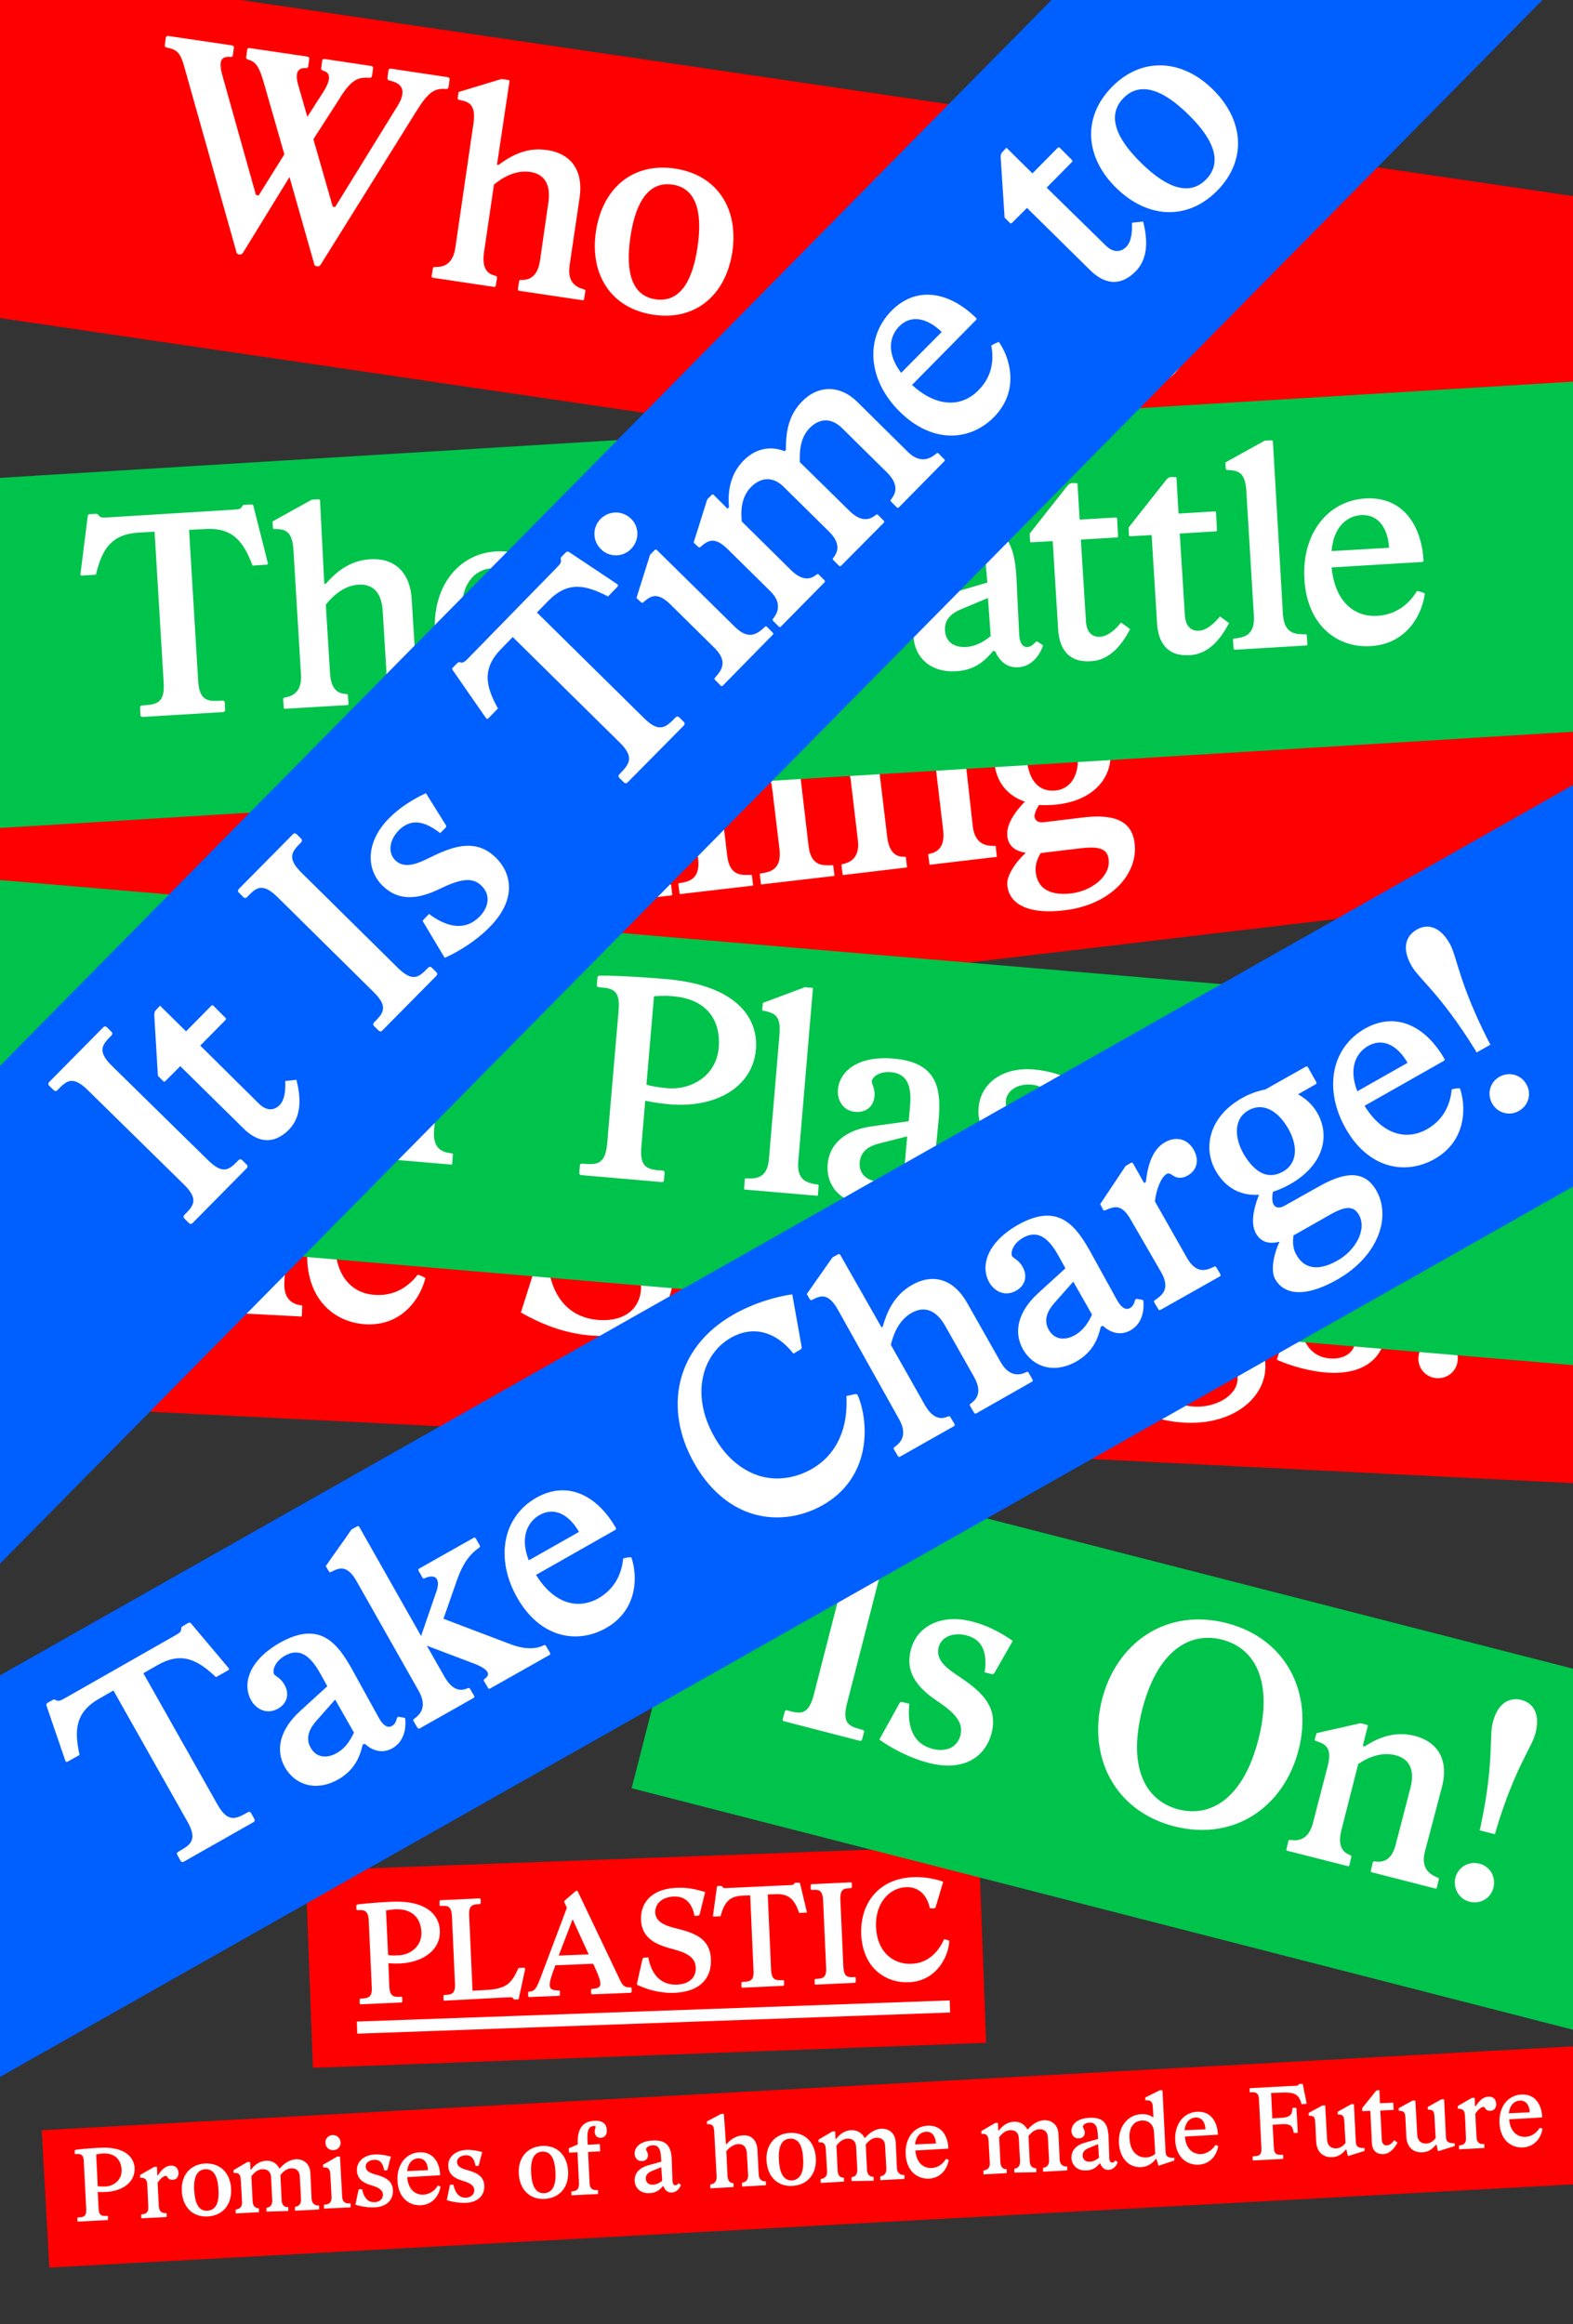 <svg xmlns="http://www.w3.org/2000/svg" xmlns:xlink="http://www.w3.org/1999/xlink" viewBox="0 0 520 768" enable-background="new 0 0 520 768" style="background: white"><rect x="0" y="0" width="520" height="768" fill="#333333" stroke="none"/><path fill="#f00" d="M13.8 703.9l2.5 45.4L520 721.8v-45.6zM103.442 683.288l-2.418-65.154 222.544-8.257 2.418 65.154z"/><g fill="#fff"><path d="M145.4 637.9c.3 6.4-5.5 10.5-13 10.9-2.7.1-4-.1-4-.1l.3 7.7c.2 3.6 1.7 3.5 3.9 3.4.2 0 .4.1.4.4v1.1c0 .2-.1.4-.4.4l-13.3.6c-.2 0-.4-.1-.4-.4v-1.1c0-.2.1-.4.4-.4 2.2-.1 3.8-.2 3.6-3.7l-1-22.1c-.2-3.5-1.6-3.5-3.7-3.4-.2 0-.4-.1-.4-.4v-1.1c0-.2 0-.3.4-.4.6-.1 5-.6 11.3-.9 11.6-.5 15.7 4.5 15.9 9.5zm-17.1 8.1c.8.2 2 .2 3.6.1 3.8-.2 7.6-3 7.4-7.7-.2-4.3-2.7-7.7-8.6-7.5-1.6.1-3.1.4-3.1.4l.7 14.7zM147 661.1c-.2 0-.4-.1-.4-.4v-1.1c0-.2.1-.4.4-.4 2.1-.1 3.6-.2 3.4-3.7l-1-22.3c-.2-3.6-1.6-3.5-3.7-3.4-.2 0-.4-.1-.4-.4v-1.1c0-.2.1-.4.4-.4l12.8-.6c.2 0 .4.1.4.4v1.1c0 .2-.1.4-.4.4-2.1.1-3.6.2-3.4 3.7l1.1 24.9 3.9-.2c7.7-.3 9.1-2.5 11.3-7.3l1.8-.1c.3 0 .4.2.4.5l-2.1 9.7c0 .2-.1.3-.4.3h-.9c-.2 0-.4 0-.5-.3-.3-.6-.9-.4-4-.3l-18.7 1zM187.4 630.4l-.8-1.7c-.2-.3-.1-.5.1-.7l3.6-3.1c.3-.2.6-.2.7.1l13.5 28.3c1.1 2.4 1.6 3.5 3.9 3.4.2 0 .4.1.4.4v1c0 .2-.1.4-.4.4l-12.6.5c-.2 0-.4-.1-.4-.4v-1c0-.2.1-.4.4-.4 3.3-.3 3.7-1 .3-8.3l-12.5.5c-2.8 7.3-2.5 8.3 1.1 8.3.2 0 .4.1.4.4v1c0 .2-.1.4-.4.4l-9.7.4c-.2 0-.4-.1-.4-.4v-1c0-.2.1-.4.4-.4 2-.1 2.5-1.6 3.7-4.6l8.7-23.1zm-2.7 15.8l9.9-.4-5.3-11.6-4.6 12zM214.3 646.8c1.2 6.4 4.8 9.2 9.5 9 4.4-.2 6.4-2.7 6.2-5.7-.2-3.5-3.1-4.8-7.4-6-4.5-1.2-10.4-2.9-10.7-9.7-.2-4.9 2.7-10.2 11.8-10.6 4.2-.2 7.3.8 9.4 1.4l-1.8 7.4c-.1.2-.2.3-.5.4l-1.2.1c-.8-4.1-2.9-6.6-7-6.4-4.2.2-6.1 2.8-6 5.3.2 3.8 4.9 4.7 8.1 5.5 5.7 1.5 10.1 3.6 10.3 9.9.3 6.1-3.4 10.7-11.9 11.1-5.2.2-9.4-1.2-12.6-2.7l1.9-8.5c.1-.3.2-.3.5-.4l1.4-.1zM261.3 622.9c.7 0 1-.1 1.3-.5.1-.2.2-.3.5-.3h1c.2 0 .3.1.4.3l2.2 9.3c.1.3-.1.3-.3.3l-2.2.1c-1.4-4-3.1-6.4-7.7-6.2l-2.7.1 1.1 24.9c.2 3.6 1.7 3.5 3.9 3.4.2 0 .4.1.4.4v1.1c0 .2-.1.4-.4.4l-13.3.6c-.2 0-.4-.1-.4-.4v-1.1c0-.2.1-.4.4-.4 2.2-.1 3.8-.2 3.6-3.7l-1.1-24.9-2.7.1c-4.5.2-6 2.7-7.1 6.8l-2.2.1c-.2 0-.3 0-.3-.3l1.3-9.5c0-.2.1-.3.4-.3h.9c.3 0 .4 0 .5.3.3.4.6.4 1.3.4l21.2-1zM278.8 649.9c.2 3.6 1.6 3.5 3.7 3.4.2 0 .4.1.4.4v1.1c0 .2-.1.4-.4.4l-12.8.6c-.2 0-.4-.1-.4-.4v-1.1c0-.2.1-.4.4-.4 2.1-.1 3.6-.2 3.4-3.7l-1-22.3c-.2-3.6-1.6-3.5-3.7-3.4-.2 0-.4-.1-.4-.4V623c0-.2.1-.4.4-.4l12.8-.6c.2 0 .4.1.4.4v1.1c0 .2-.1.4-.4.4-2.1.1-3.5.2-3.4 3.7l1 22.3zM307.4 630.6c-.9-4.3-3.6-7.2-7.9-7-5.4.2-10.3 5.2-9.9 13.3.2 3.9 1.5 6.8 3.3 8.7 2.1 2.3 5.3 3.5 8.5 3.3 5.1-.2 8.6-3.5 10.7-8.1l1.3.3c.4.1.4.3.4.6-.4 5.1-4.4 13-13.4 13.3-4.2.2-8.6-1.3-11.7-4.8-2.3-2.6-3.8-6.4-4-11-.4-10.2 5.7-18.4 17-18.9 3.8-.2 7.7.6 10.1 1.5l-2.5 8.4c-.1.2-.2.3-.5.4h-1.4z"/></g><defs><path id="a" d="M0 0h520v768H0z"/></defs><clipPath id="b"><use xlink:href="#a" overflow="visible"/></clipPath><g clip-path="url(#b)" fill="#fff"><path d="M44.5 716.4c.2 4.6-3.9 7.6-9.3 7.9-1.9.1-2.9 0-2.9 0l.3 5.5c.1 2.5 1.3 2.5 2.8 2.4.2 0 .3.1.3.3v.8c0 .2-.1.3-.3.3l-9.5.5c-.2 0-.3-.1-.3-.3v-.8c0-.2.1-.3.3-.3 1.6-.1 2.7-.1 2.6-2.7l-.8-15.8c-.1-2.5-1.2-2.5-2.7-2.4-.2 0-.3-.1-.3-.3v-.8c0-.1 0-.2.3-.3.4-.1 3.6-.5 8.1-.7 8.3-.4 11.2 3.2 11.4 6.7zm-12.2 6c.6.1 1.4.1 2.6.1 2.7-.1 5.5-2.2 5.3-5.6-.2-3.1-2-5.5-6.2-5.3-1.2.1-2.2.3-2.2.3l.5 10.5zM48.7 722c-.1-2.2-1-2.3-2.2-2.4-.2 0-.2-.1-.2-.2v-.7L51 716h.7c.2 0 .2 0 .2.2l.1 2.6h.2c1.3-2 2.6-3.1 4.2-3.2 1.4-.1 2.5.7 2.6 2.3.1 1.4-.7 2.4-2 2.4-.8 0-1.3-.3-1.6-.8-.1-.2-.3-.5-.6-.5-.8 0-2 1.1-2.7 2.3l.4 7.6c.1 2.2 1.3 2.4 2.4 2.4.2 0 .2 0 .2.2v.9c0 .2 0 .2-.2.2l-8 .4c-.2 0-.2 0-.2-.2v-.9c0-.2 0-.2.2-.2 1.1-.1 2.3-.4 2.1-2.7l-.3-7zM76.4 723.2c.3 5.1-2.6 8.9-7.7 9.2-5.1.3-8.3-3.2-8.6-8.3-.3-5.1 2.6-8.9 7.7-9.2 5.1-.2 8.3 3.2 8.6 8.3zm-4.2.2c-.2-4.4-1.7-6.8-4.4-6.6s-3.9 2.7-3.6 7.1 1.6 6.8 4.4 6.6 3.9-2.6 3.6-7.1zM88.3 730.8c-.2 0-.2 0-.2-.2v-.9c0-.2 0-.2.2-.2.4-.1 1.8-.3 1.7-2.6l-.4-7.5c-.1-1.8-1.2-2.7-2.9-2.6-1.9.1-3 1.6-3.6 2.3l.4 8.1c.1 2.4 1.4 2.4 1.9 2.5.2 0 .2 0 .2.2v.9c0 .2 0 .2-.2.2l-7.3.4c-.2 0-.2 0-.2-.2v-.9c0-.2 0-.2.2-.2.4-.1 2.1-.3 1.9-2.7l-.4-7c-.1-2.3-1-2.4-2.2-2.4-.2 0-.2-.1-.2-.2v-.7l4.6-2.7h.7c.2 0 .2 0 .2.2l.1 2.3h.2c.9-1.2 2.5-2.8 5-2.9 2.3-.1 3.7 1.2 4.3 2.5h.2c1.2-1.3 2.8-2.8 5.3-3 2.7-.1 4.6 1.6 4.8 4.4l.4 8.5c.1 2.4 1.9 2.4 2.3 2.4.2 0 .2 0 .2.2v.9c0 .2 0 .2-.2.2l-7.6.4c-.2 0-.2 0-.2-.2v-.9c0-.2 0-.2.2-.2.4-.1 1.9-.3 1.8-2.6l-.4-7.5c-.1-1.8-1.2-2.7-2.9-2.6-1.8.1-3 1.6-3.5 2.2l.4 8.2c.1 2.4 1.5 2.4 2 2.4.2 0 .2 0 .2.2v.9c0 .2 0 .2-.2.2l-6.8.2zM113.1 725.7c.1 2.4 1.5 2.4 2.6 2.4.2 0 .2 0 .2.2v.9c0 .2 0 .2-.2.2l-8.4.4c-.2 0-.2 0-.2-.2v-.9c0-.2 0-.2.2-.2 1.1-.1 2.4-.3 2.3-2.7l-.4-7.2c-.1-2.3-1-2.4-2.2-2.4-.1 0-.2 0-.2-.2v-.7l4.7-2.7h.7c.2 0 .2 0 .2.2l.7 12.9zm-3.2-20.2c1.4-.1 2.6 1 2.7 2.4.1 1.4-1 2.6-2.4 2.6-1.4.1-2.6-1-2.6-2.4-.2-1.3.9-2.5 2.3-2.6zM128.1 716.9c-.1.2-.1.3-.3.3h-.8c-.3-1.9-1.1-3.7-3.4-3.5-1.7.1-2.8 1.1-2.7 2.3.1 1.7 2 2.2 3.8 2.7 2.7.8 5.1 1.9 5.2 5.1.1 2.8-1.7 5.4-6.1 5.6-2.3.1-4.9-.4-6.3-.9l1-4.8c0-.2.1-.2.3-.3h.9c.6 2.8 1.9 4.4 4.2 4.3 1.4-.1 2.7-.9 2.7-2.5-.1-1.6-1.5-2.4-3.9-3.1-2.8-.8-4.6-2.2-4.7-4.8-.2-2.9 2.2-5.2 5.9-5.4 2.5-.1 4.7.6 5.3.7l-1.1 4.3zM144.7 722.2c.3.1.8.2.9.3-.2 2-1.9 5.9-6.4 6.2-4 .2-7.5-2.5-7.8-8-.3-5.3 2.7-9.3 7.3-9.5 4.4-.2 6.6 3.2 6.8 7.4 0 .1-.1.2-.2.2l-10.7.6c.3 3.8 2.4 5.9 5.4 5.8 2.7-.2 4.2-2 4.7-3zm-3.2-5.1c-.1-2.3-1.2-4-3.3-3.9-1.7.1-3.3 1.4-3.6 4.2l6.9-.3zM158.3 715.4c-.1.2-.1.3-.3.3h-.8c-.3-1.9-1.1-3.7-3.4-3.5-1.7.1-2.8 1.1-2.7 2.3.1 1.7 2 2.2 3.8 2.7 2.7.8 5.1 1.9 5.2 5.1.1 2.8-1.7 5.4-6.1 5.6-2.3.1-4.9-.4-6.3-.9l1-4.8c0-.2.1-.2.3-.3h.9c.6 2.8 1.9 4.4 4.2 4.3 1.4-.1 2.7-.9 2.7-2.5-.1-1.6-1.5-2.4-3.9-3.1-2.8-.8-4.6-2.2-4.7-4.8-.2-2.9 2.2-5.2 5.9-5.4 2.5-.1 4.7.6 5.3.7l-1.1 4.3zM187.8 717.4c.3 5.1-2.6 8.9-7.7 9.2-5.1.3-8.3-3.2-8.6-8.3-.3-5.1 2.6-8.9 7.7-9.2 5.1-.3 8.3 3.2 8.6 8.3zm-4.2.2c-.2-4.4-1.6-6.8-4.4-6.6-2.7.1-3.9 2.7-3.6 7.1.2 4.4 1.6 6.8 4.4 6.6 2.7-.2 3.9-2.7 3.6-7.1zM191 708.6c-.3-5.9 2.2-7.6 5.4-7.8 3-.2 4.1 1.2 4.2 3 .1 1.5-.6 2.5-1.9 2.6-1.1.1-2-.5-2.1-1.9 0-.9.3-1.4.3-1.8 0-.2-.1-.2-.6-.2-1.1.1-2.3.6-2.1 4.5 0 .6.1 1.7.1 1.7l3.8-.2c.2 0 .2 0 .2.2l.1 2c0 .2 0 .2-.2.2l-3.8.2.5 10.2c.1 2.4 1.5 2.4 2.6 2.4.2 0 .2 0 .2.2v.9c0 .2 0 .2-.2.2l-8.4.4c-.2 0-.2 0-.2-.2v-.9c0-.2 0-.2.2-.2 1.1-.1 2.4-.3 2.3-2.7l-.5-10.2-2.6.1c-.2 0-.2 0-.2-.2l-.1-1c0-.2.1-.2.2-.3l2.8-1.2zM219.2 722.3c-.9 1.1-2.1 2.3-4.4 2.4-3 .2-4.9-1.7-5-4.1-.1-2.5 1.6-4.3 4.5-5.1l4.3-1.2-.1-1.6c-.1-1.9-.5-4-2.8-3.8-1.6.1-2.2 1-2.1 1.4 0 .3.5.8.6 1.7.1 1.3-.8 2.1-2 2.1-1.4.1-2.3-1-2.4-2.3-.1-1.9 1.4-4.3 6-4.5 5.6-.3 6.2 3.2 6.3 7.2l.2 5.9c0 1.2.4 1.7 1 1.7.5 0 .8-.4.9-.6.1-.1.2-.1.3 0l.5.4c.1.1.1.1 0 .3-.3.8-1.2 2.2-2.9 2.3-1.3.1-2.2-.7-2.7-1.9l-.2-.3zm-.6-6.2l-3.1 1.3c-1.1.4-2.1 1.2-2 2.6.1 1.3 1 2 2.5 1.9 1.2-.1 2.2-.7 2.9-1.3l-.3-4.5zM240 708.5h.2c1.1-1.3 2.8-2.7 5.3-2.9 3-.2 4.7 1.7 4.9 4.8l.4 8c.1 2.4 1.8 2.4 2.2 2.4.2 0 .2 0 .2.2v.9c0 .2 0 .2-.2.2l-7.5.4c-.2 0-.2 0-.2-.2v-.9c0-.2 0-.2.2-.2.4-.1 1.9-.3 1.8-2.6l-.4-7c-.1-2.1-1.1-3.2-2.9-3.1-1.8.1-3.2 1.5-3.9 2.3l.4 8.1c.1 2.4 1.4 2.4 1.8 2.5.2 0 .2 0 .2.2v.9c0 .2 0 .2-.2.2l-7.3.4c-.2 0-.2 0-.2-.2v-.9c0-.2.1-.2.2-.2.4-.1 2-.3 1.9-2.7l-.8-14.8c-.1-2.4-1.1-2.4-2.2-2.4-.2 0-.2 0-.2-.2v-.7l4.7-2.5h.7c.2 0 .2 0 .2.2l.7 9.8zM269.7 713.1c.3 5.1-2.6 8.9-7.7 9.2-5.1.3-8.3-3.2-8.6-8.3-.3-5.1 2.6-8.9 7.7-9.2 5.1-.3 8.3 3.2 8.6 8.3zm-4.2.2c-.2-4.4-1.6-6.8-4.4-6.6-2.7.1-3.9 2.7-3.6 7.1.2 4.4 1.6 6.8 4.4 6.7 2.7-.3 3.9-2.8 3.6-7.2zM281.7 720.7c-.2 0-.2 0-.2-.2v-.9c0-.2 0-.2.2-.2.4-.1 1.8-.3 1.7-2.6l-.4-7.5c-.1-1.8-1.2-2.7-2.9-2.6-1.9.1-3 1.6-3.6 2.3l.4 8.1c.1 2.4 1.4 2.4 1.9 2.5.2 0 .2 0 .2.2v.9c0 .2 0 .2-.2.2l-7.3.4c-.2 0-.2 0-.2-.2v-.9c0-.2 0-.2.2-.2.4-.1 2.1-.3 1.9-2.7l-.4-7c-.1-2.3-1-2.4-2.2-2.4-.2 0-.2-.1-.2-.2v-.7l4.6-2.7h.7c.2 0 .2 0 .2.2l.1 2.3h.2c.9-1.2 2.5-2.8 5-2.9 2.3-.1 3.7 1.2 4.4 2.5h.2c1.2-1.3 2.8-2.8 5.3-3 2.7-.1 4.6 1.6 4.8 4.4l.4 8.5c.1 2.4 1.9 2.4 2.3 2.4.2 0 .2 0 .2.2v.9c0 .2 0 .2-.2.2l-7.6.4c-.2 0-.2 0-.2-.2v-.9c0-.2 0-.2.2-.2.4-.1 1.9-.3 1.8-2.6l-.4-7.5c-.1-1.8-1.2-2.7-2.9-2.6-1.8.1-3 1.6-3.5 2.2l.4 8.2c.1 2.4 1.5 2.4 2 2.5.2 0 .2 0 .2.2v.9c0 .2 0 .2-.2.2l-6.9.1zM312.7 713.4c.3.1.8.2.9.3-.2 2-1.9 5.9-6.4 6.2-4 .2-7.5-2.5-7.8-8-.3-5.3 2.7-9.3 7.3-9.5 4.4-.2 6.6 3.2 6.8 7.4 0 .1-.1.2-.2.2l-10.7.6c.3 3.8 2.4 5.9 5.4 5.8 2.7-.2 4.1-2 4.7-3zm-3.3-5.1c-.1-2.3-1.2-4-3.3-3.9-1.7.1-3.3 1.4-3.6 4.2l6.9-.3zM335.5 717.9c-.2 0-.2 0-.2-.2v-.9c0-.2 0-.2.2-.2.4-.1 1.8-.3 1.7-2.6l-.4-7.5c-.1-1.8-1.2-2.7-2.9-2.6-1.9.1-3 1.6-3.6 2.3l.4 8.1c.1 2.4 1.4 2.4 1.9 2.5.2 0 .2 0 .2.2v.9c0 .2 0 .2-.2.2l-7.3.4c-.2 0-.2 0-.2-.2v-.9c0-.2 0-.2.2-.2.4-.1 2.1-.3 1.9-2.7l-.4-7c-.1-2.3-1-2.4-2.2-2.4-.2 0-.2-.1-.2-.2v-.7l4.6-2.7h.7c.2 0 .2 0 .2.2l.1 2.3h.2c.9-1.2 2.5-2.8 5-2.9 2.3-.1 3.7 1.2 4.4 2.5h.2c1.2-1.3 2.8-2.8 5.3-3 2.7-.1 4.6 1.6 4.8 4.4l.4 8.5c.1 2.4 1.9 2.4 2.3 2.4.2 0 .2 0 .2.2v.9c0 .2 0 .2-.2.2l-7.6.4c-.2 0-.2 0-.2-.2v-.9c0-.2 0-.2.2-.2.4-.1 1.9-.3 1.8-2.6l-.4-7.5c-.1-1.8-1.2-2.7-2.9-2.6-1.8.1-3 1.6-3.5 2.2l.4 8.2c.1 2.4 1.5 2.4 2 2.5.2 0 .2 0 .2.2v.9c0 .2 0 .2-.2.2l-6.9.1zM363.6 714.8c-.9 1.1-2.1 2.3-4.4 2.4-3 .2-4.9-1.7-5-4.1-.1-2.5 1.6-4.3 4.5-5.1l4.3-1.2-.1-1.6c-.1-1.9-.5-4-2.8-3.8-1.6.1-2.2 1-2.1 1.4 0 .3.5.8.6 1.7.1 1.3-.8 2.1-2 2.1-1.4.1-2.3-1-2.4-2.3-.1-1.9 1.4-4.3 6-4.5 5.6-.3 6.2 3.2 6.3 7.2l.2 5.9c0 1.2.4 1.7 1 1.7.5 0 .8-.4.9-.6.1-.1.2-.1.3 0l.5.4c.1.1.1.1 0 .3-.3.8-1.2 2.2-2.9 2.3-1.3.1-2.2-.7-2.7-1.9l-.2-.3zm-.6-6.3l-3.1 1.3c-1.1.4-2.1 1.2-2 2.6.1 1.3 1 2 2.5 1.9 1.2-.1 2.2-.7 2.9-1.3l-.3-4.5zM385.3 711c.1 1.8 1.2 2.1 2.9 2v.8c0 .1-.1.2-.2.2l-4.9 1.6c-.1 0-.2 0-.2-.2l-.6-2h-.2c-1.1 1.4-2.6 2.6-4.9 2.7-3.8.2-7-2.7-7.3-7.9-.3-5.3 2.8-9.4 7.4-9.6 2.2-.1 3.4.7 3.8 1h.2l-.2-3.4c-.1-2.2-1.3-2.2-2.3-2.2-.2 0-.2 0-.2-.2v-.7l4.8-2.4h.7c.2 0 .2 0 .2.2l1 20.1zm-3.8-6.3c-.1-2.7-1.8-4.1-4-4-2.4.1-4.4 2-4.1 6 .2 4.2 2.6 6.3 5.4 6.2 1 0 2.2-.4 3.1-1.2l-.4-7zM401.8 708.8c.3.1.8.2.9.3-.2 2-1.9 5.9-6.4 6.2-4 .2-7.5-2.5-7.8-8-.3-5.3 2.7-9.3 7.3-9.5 4.4-.2 6.6 3.2 6.8 7.4 0 .1-.1.2-.2.2l-10.7.6c.3 3.8 2.4 5.9 5.4 5.8 2.7-.3 4.1-2.1 4.7-3zm-3.3-5.2c-.1-2.3-1.2-4-3.3-3.9-1.7.1-3.3 1.4-3.6 4.2l6.9-.3zM431.9 694.8c.1.2 0 .4-.2.4l-1.4.1c-1-3.2-1.9-4.1-7.5-3.8l-2.6.1.4 8.4 3.1-.2c3.1-.2 3.5-1.4 3.5-3 0-.2.1-.3.3-.3h.8c.2 0 .3.1.3.3l.4 7.7c0 .2-.1.3-.3.3h-.8c-.2 0-.3-.1-.3-.3-.2-1.6-.7-2.8-3.8-2.6l-3.1.2.4 7.5c.1 2.5 1.3 2.5 2.8 2.4.2 0 .3.1.3.3v.8c0 .2-.1.3-.3.3l-9.5.5c-.2 0-.3-.1-.3-.3v-.8c0-.2.1-.3.3-.3 1.6-.1 2.7-.1 2.6-2.7l-.8-16c-.1-2.5-1.3-2.5-2.8-2.4-.2 0-.3-.1-.3-.3v-.8c0-.2.1-.3.3-.3l13-.7c2.2-.1 2.8 0 2.9-.5.1-.2.2-.2.4-.2h.7c.2 0 .2.1.3.2l1.2 6zM438.7 706.9c.1 2 1.2 3.1 3.1 3 1.4-.1 2.4-1 3-1.8l-.4-7.1c-.1-2.2-.8-2.2-2-2.3-.2 0-.2-.1-.2-.2v-.7l4.5-2.5h.7c.2 0 .2 0 .2.2l.6 12.3c.1 1.8 1.2 2 2.9 2v.8c0 .1-.1.2-.2.2l-5.1 1.6c-.1 0-.2 0-.3-.2l-.4-1.9h-.2c-1 1.2-2.3 2.4-4.4 2.5-3.1.2-5.2-1.7-5.4-5.1l-.3-6.3c-.1-2.2-.8-2.2-2-2.3-.2 0-.2-.1-.2-.2v-.7l4.6-2.5h.7c.2 0 .2 0 .2.2l.6 11zM456 690.7l.2 4.3 4.2-.2c.2 0 .2 0 .2.2l.1 2c0 .2 0 .2-.2.2l-4.2.2.5 9.7c.1 1.5 1 1.9 1.7 1.8 1 0 1.9-1 2.4-1.7l1.1.8c-1 1.8-2.4 3.6-4.6 3.8-2.7.1-3.8-1.5-3.9-3.8l-.5-10.5-2.5.1c-.2 0-.2 0-.2-.2v-.8l4.5-5.6c.2-.2.3-.3.6-.3h.6zM468.5 705.3c.1 2 1.2 3.1 3.1 3 1.4-.1 2.4-1 3-1.8l-.4-7.1c-.1-2.2-.8-2.2-2-2.3-.2 0-.2-.1-.2-.2v-.7l4.5-2.5h.7c.2 0 .2 0 .2.2l.6 12.3c.1 1.8 1.2 2 2.9 2v.8c0 .1-.1.2-.2.2l-5.1 1.6c-.1 0-.2 0-.3-.2l-.4-1.9h-.2c-1 1.2-2.3 2.4-4.4 2.5-3.1.2-5.2-1.7-5.4-5.1l-.3-6.3c-.1-2.2-.8-2.2-2-2.3-.2 0-.2-.1-.2-.2v-.7l4.6-2.5h.7c.2 0 .2 0 .2.2l.6 11zM484.3 699.2c-.1-2.2-1-2.3-2.2-2.4-.2 0-.2-.1-.2-.2v-.7l4.7-2.7h.7c.2 0 .2 0 .2.2l.1 2.6h.2c1.3-2 2.6-3.1 4.2-3.2 1.4-.1 2.5.7 2.6 2.3.1 1.4-.7 2.4-2 2.4-.8 0-1.3-.3-1.6-.8-.1-.2-.3-.5-.6-.5-.8 0-2 1.1-2.7 2.3l.4 7.6c.1 2.2 1.3 2.4 2.4 2.4.2 0 .2 0 .2.2v.9c0 .2 0 .2-.2.2l-8 .4c-.2 0-.2 0-.2-.2v-.9c0-.2 0-.2.2-.2 1.1-.1 2.3-.4 2.1-2.7l-.3-7zM509 703.1c.3.1.8.2.9.3-.2 2-1.9 5.9-6.4 6.2-4 .2-7.5-2.5-7.8-8-.3-5.3 2.7-9.3 7.3-9.5 4.4-.2 6.6 3.2 6.8 7.4 0 .1-.1.2-.2.2l-10.7.6c.3 3.8 2.4 5.9 5.4 5.8 2.7-.2 4.1-2 4.7-3zm-3.3-5.1c-.1-2.3-1.2-4-3.3-3.9-1.7.1-3.3 1.4-3.6 4.2l6.9-.3z"/></g><path fill="#f00" d="M0 0v105.1l520 76.5V64.8L79.5 0zM0 464l520 26.1V374.4L0 348.3zM0 239.6V356l520-61.6V178.1z"/><defs><path id="c" d="M0 0h520v768H0z"/></defs><clipPath id="d"><use xlink:href="#c" overflow="visible"/></clipPath><g clip-path="url(#d)" fill="#fff"><path d="M85.5 64.6L94 51l-6.8-23.7c-1.5-5.1-2.5-6.9-5.2-7.6-.5-.2-.7-.4-.6-.9l.3-2.3c.1-.5.4-.7.9-.6l19 2.8c.5.1.7.4.6.9l-.3 2.3c-.1.5-.4.7-.9.6-3.1-.2-3.3 2.5-2.5 5.3l3.1 10.8 5.4-8.4c2-3.2 2.7-6.1-.1-6.8-.6-.2-.8-.5-.7-1l.3-2.3c.1-.5.4-.7.9-.6l15.3 2.3c.5.1.7.4.6.9L123 25c-.1.5-.4.8-.9.7-4-.3-6.2.9-10 7.1L103.6 46l6.4 22.3.8.1 20.5-33.2c3.3-5.3 1.7-7.7-2.6-8.6-.5-.1-.7-.5-.6-1l.3-2.3c.1-.5.4-.7.9-.6l18.7 2.8c.5.1.7.4.6.9l-.3 2.3c-.1.5-.4.8-.9.7-3.7-.3-5.8 1-9.6 7.1l-31.7 50.8c-.3.4-.5.8-1.3.7-.8-.1-.9-.5-1-1l-8.1-28.5-15.3 24.9c-.3.4-.5.8-1.3.7-.8-.1-.9-.5-1-1L61.3 23.4c-1.6-5.9-2.4-6.9-6.2-7.7-.5-.1-.7-.4-.6-.9l.3-2.3c.1-.5.4-.7.9-.6l21 3.1c.5.1.7.4.6.9l-.3 2.3c-.1.5-.4.7-.9.6-3.7-.3-3.7 2.3-2.4 6.8l10.9 38.8.9.2zM164.3 54.4l.5.1c3.8-2.8 9-6 16.1-4.9 8.2 1.2 12 7.1 10.7 15.8l-3.3 22.3c-1 6.6 3.5 7.5 4.7 7.9.5.2.5.2.5.7l-.4 2.4c-.1.5-.2.6-.6.5l-20.8-3.1c-.5-.1-.5-.2-.5-.6l.4-2.5c.1-.5.2-.5.6-.5 1.2 0 5.3.3 6.3-6.3l2.8-19.4c.8-5.7-1.2-9.3-6.1-10-5.1-.7-9.5 2.2-11.9 4.2L160 83.4c-1 6.6 2.5 7.4 3.7 7.7.5.2.6.2.6.7l-.4 2.5c-.1.5-.2.5-.6.5l-20.1-3c-.5-.1-.5-.2-.5-.6l.4-2.5c.1-.5.3-.4.7-.5 1.2 0 5.7.4 6.7-6.2l6-41.1c1-6.7-1.8-7.3-4.7-7.9-.5-.1-.5-.2-.5-.6l.3-2 14.2-4.3 2.1.3c.5.1.5.2.5.6l-4.1 27.4zM242.1 83.2c-2.1 14.1-12 22.9-26.1 20.8-14.1-2.1-21.1-13.4-19-27.5s12-22.9 26.1-20.8 21.1 13.4 19 27.5zm-11.5-1.6c1.8-12.2-.8-19.5-8.3-20.6-7.5-1.1-12.1 5.1-13.9 17.3-1.8 12.2.8 19.5 8.3 20.6 7.6 1.1 12.1-5.1 13.9-17.3zM343.7 110.4c-1 7 1.8 7.5 6 8.1.5.1.7.4.6.9l-.3 2.3c-.1.5-.4.7-.9.6l-25.4-3.7c-.5-.1-.7-.4-.6-.9l.3-2.3c.1-.5.4-.7.9-.6 4.2.6 7 1 8.1-6l6.5-44.2c1-7-1.8-7.5-6-8.1-.5-.1-.7-.4-.6-.9l.3-2.3c.1-.5.4-.7.9-.6l25.4 3.7c.5.1.7.4.6.9l-.3 2.3c-.1.5-.4.7-.9.6-4.2-.6-7-1-8.1 6l-6.5 44.2zM391.1 95.1c-.3.5-.5.7-1 .6l-2.3-.3c.2-5.4-1.1-10.6-7.2-11.5-4.8-.7-8.3 1.6-8.8 4.9-.7 4.8 4.2 7.1 8.9 9.6 6.8 3.7 12.8 8.1 11.5 16.9-1.1 7.8-7.5 13.8-19.8 12-6.5-1-13.2-3.8-16.9-5.9l5.3-12.6c.2-.5.4-.6.8-.5l2.4.4c0 7.9 2.8 13.1 9.2 14 3.9.6 8-.8 8.7-5.4.7-4.5-2.9-7.3-8.9-10.5-7.1-3.7-11.4-8.5-10.3-15.8 1.2-8.1 8.8-13 19.1-11.5 7 1 12.5 4.1 14.1 4.9l-4.8 10.7z"/></g><g fill="#fff"><path d="M36.7 373.7l-.6 12 11.9.6c.5 0 .6.1.5.6l-.3 5.5c0 .5-.1.6-.6.5l-11.9-.6-1.4 27.1c-.2 4.3 2.2 5.4 4.2 5.5 2.7.1 5.5-2.2 7.2-3.9l2.7 2.5c-3.3 4.8-7.7 9.4-14 9.1-7.5-.4-10-5.3-9.7-11.6l1.5-29.2-6.9-.3c-.5 0-.6-.1-.5-.6l.1-2.4 14-14.2c.7-.6 1-.8 1.7-.8l2.1.2zM66.9 393.2h.5c3.5-3.2 8.4-6.8 15.5-6.4 8.3.4 12.6 6 12.2 14.7L94 423.9c-.3 6.6 4.2 7.2 5.4 7.4.5.1.6.1.5.7l-.1 2.5c0 .5-.1.6-.6.5l-21-1.1c-.5 0-.6-.1-.5-.6l.1-2.6c0-.5.1-.5.6-.5 1.2-.1 5.3-.2 5.7-6.8l1-19.5c.3-5.8-2.1-9.1-7-9.4-5.1-.3-9.3 3.1-11.5 5.3l-1.1 22.7c-.3 6.6 3.2 7.1 4.4 7.4.5.1.7.1.6.6l-.1 2.6c0 .5-.1.6-.6.5l-20.3-1c-.5 0-.6-.1-.5-.6l.1-2.6c0-.5.2-.5.7-.5 1.2-.1 5.7-.2 6-6.8l2.1-41.4c.3-6.7-2.5-7.1-5.4-7.4-.5 0-.6-.1-.5-.6l.1-2 13.7-5.7 2.1.1c.5 0 .6.1.5.6l-1.5 27.5zM138.1 421.2c.8.2 2.1.8 2.5 1.1-1.2 5.5-6.9 15.9-19.6 15.3-11.2-.6-20.2-9.2-19.4-24.4.7-14.7 10.2-25 23-24.3 12.2.6 17.4 10.7 16.8 22.5 0 .3-.2.5-.6.4l-30-1.5c-.2 10.6 5 17.2 13.4 17.6 7.5.4 11.9-4.1 13.9-6.7zm-7.6-15.2c.3-6.4-2.3-11.4-8-11.7-4.8-.2-9.6 2.9-11.1 10.8l19.1.9zM181 416.5c1.2 13 7.9 19.2 17.4 19.7 8.8.4 13.2-4.3 13.5-10.3.4-7-5.3-10.2-13.6-13.3-8.7-3.2-20.2-7.8-19.6-21.3.5-9.9 7.3-19.9 25.5-19 8.3.4 14.5 2.9 18.5 4.6l-4.9 14.5c-.2.5-.5.6-1 .6l-2.5-.1c-.7-8.4-4.4-13.7-12.8-14.1-8.4-.4-12.7 4.5-12.9 9.4-.4 7.6 8.9 10.2 15.2 12.6 11.1 4.1 19.4 9.1 18.8 21.8-.6 12.1-8.8 20.7-25.8 19.8-10.3-.5-18.6-4.3-24.6-7.7l5.3-16.7c.2-.6.5-.6 1-.6l2.5.1zM243.1 384.1l-.6 12 11.9.6c.5 0 .6.1.5.6l-.3 5.5c0 .5-.1.6-.6.5l-11.9-.6-1.4 27.1c-.2 4.3 2.2 5.4 4.2 5.5 2.7.1 5.5-2.2 7.2-3.9l2.7 2.5c-3.3 4.8-7.7 9.4-14 9.1-7.5-.4-10-5.3-9.7-11.6l1.5-29.2-6.9-.3c-.5 0-.6-.1-.5-.6l.1-2.4 14-14.2c.7-.6 1-.8 1.7-.8l2.1.2zM264.6 412.9c.3-6.3-2.1-6.8-5.4-7.4-.5-.1-.6-.2-.5-.7l.1-1.9 13.8-6.2 2 .1c.5 0 .6.1.5.6l-.4 7.3h.7c4.1-5.1 8.1-8 12.5-7.7 3.9.2 6.8 2.7 6.6 7.1-.2 3.8-2.6 6.3-6.2 6.2-2.2-.1-3.6-1.1-4.2-2.7-.3-.7-.6-1.5-1.4-1.5-2.2-.1-5.7 2.6-8.2 5.6l-1.1 21.2c-.3 6.3 3 7.1 6 7.4.5 0 .6.1.5.6l-.1 2.6c0 .5-.1.6-.6.5l-22.4-1.1c-.5 0-.6-.1-.5-.6l.1-2.6c0-.5.1-.6.6-.5 3 0 6.4-.5 6.7-6.8l.9-19.5zM312.1 434.9c-.3 6.6 3.4 7.1 6.5 7.5.5 0 .6.1.5.6l-.1 2.6c0 .5-.1.6-.6.5l-23.3-1.2c-.5 0-.6-.1-.5-.6l.1-2.6c0-.5.1-.6.6-.5 3 0 6.9-.1 7.2-6.8l1-20c.3-6.4-2.2-7-5.4-7.4-.4 0-.6-.1-.5-.7l.1-1.9 13.7-6.2 2.1.1c.5 0 .6.1.5.6l-1.9 36zm-3-56.8c4 .2 7 3.5 6.8 7.5-.2 3.9-3.5 6.9-7.5 6.7-3.9-.2-6.9-3.5-6.7-7.4.2-4 3.5-7 7.4-6.8zM366.6 437.6c-.3 6.6 4.6 7.2 5.8 7.4.5.1.6.1.5.7l-.1 2.5c0 .5-.1.6-.6.5l-21.3-1.1c-.5 0-.6-.1-.5-.6l.1-2.6c0-.5.1-.5.6-.5 1.2-.1 5.3-.2 5.7-6.8l1-19.5c.3-5.8-2.1-9.1-7-9.4-5.1-.3-9.3 3.1-11.5 5.3l-1.1 22.7c-.3 6.6 3.3 7.1 4.5 7.4.5.1.6.1.5.6l-.1 2.6c0 .5-.1.6-.6.5l-20.3-1c-.5 0-.6-.1-.5-.6l.1-2.6c0-.5.1-.5.6-.5 1.2-.1 5.8-.2 6.1-6.8l1-19.5c.3-6.4-2.2-7-5.4-7.4-.5 0-.6-.2-.5-.7l.1-1.9 13.6-6.2 2 .1c.5 0 .6.1.5.6l-.3 6.4h.7c3.3-3.3 8.2-7.1 15.5-6.7 8.3.4 12.6 6 12.2 14.7l-1.3 22.4zM397.1 402.6c3 .2 5.8.8 8.2 1.7l15.3.8c.5 0 .6.1.5.6l-.3 5.5c0 .5-.1.6-.6.5l-6.6-.3c1.2 2.2 2.2 5.2 2 8.7-.5 9.2-8 15.7-20.2 15.1-2.3-.1-4.3-.4-6.1-.9-1.1 1.2-2 2.7-2.1 3.6-.1 1.4 1 2.2 2.6 2.3l13.3.7c9.8.5 15.7 3.5 15.2 11.5-.6 10-11.1 18.5-26.6 17.7-11.5-.6-17.6-4.7-17.3-11.2.2-3.1 4-7.1 7.8-9.6-3.7-1.2-5.2-3.5-5.1-6.4.2-3.2 2.9-6.8 7.6-10.3-5.4-2.9-8.2-7.9-7.8-14.4.6-9 8.3-16.2 20.2-15.6zm-9.8 47.4c-1.5 1.8-2.6 3.7-2.7 6-.2 4.1 1.9 8.4 10.5 8.8 6.7.3 13.8-3.5 14-9 .2-3.2-1.8-4.8-8.5-5.2L388 450h-.7zm8.5-19.6c4.8.2 8.6-3.7 9-11 .4-7-2.4-11.9-7.8-12.2-5.1-.3-8.7 4.3-9 11.3-.4 7.4 2.1 11.6 7.8 11.9zM455.2 419.9c-.2.6-.4.7-.9.7l-2.4-.1c-.3-5.4-2.1-10.5-8.3-10.8-4.8-.2-8.1 2.4-8.3 5.7-.2 4.8 4.9 6.6 9.7 8.7 7.2 3 13.5 6.9 13.1 15.7-.4 7.9-6.1 14.4-18.6 13.8-6.5-.3-13.5-2.5-17.4-4.3l4.1-13c.1-.5.3-.6.8-.6l2.5.1c.7 7.8 4 12.8 10.5 13.1 4 .2 7.9-1.6 8.1-6.2.2-4.6-3.5-7-9.9-9.6-7.5-3-12.2-7.4-11.8-14.8.4-8.2 7.5-13.8 17.9-13.3 7 .4 12.9 2.9 14.5 3.6l-3.6 11.3zM473 433.7c-.5 0-.6-.1-.5-.6l.1-2.1c.7-14.5 12.4-17.6 13-29.2.2-4.6-1.3-9.5-7.8-9.8-4.9-.2-7 2.5-7 3.3 0 .9 2.5 2.1 2.3 5.7-.2 3.3-2.5 6-6.2 5.8-4-.2-5.8-3.4-5.6-7.2.3-6.3 6.2-13.5 18.9-12.8 14.4.7 17.2 10.5 16.9 16.4-.7 13.4-17.3 15.5-18 28.9l-.1 1.4c0 .5-.1.6-.6.5l-5.4-.3zm2.7 8.7c3.7.2 6.4 3.2 6.2 6.9-.2 3.6-3.2 6.3-6.9 6.1-3.6-.2-6.3-3.2-6.1-6.8.2-3.7 3.2-6.4 6.8-6.2z"/></g><g fill="#fff"><path d="M137.5 259.1c1.5 12.7-9.4 21.9-24.4 23.6-5.3.6-8.1.5-8.1.5l1.8 15.4c.8 7.1 3.9 6.7 8.4 6.2.5-.1.8.2.8.7l.3 2.3c.1.5-.2.8-.7.8l-26.4 3.1c-.5.1-.8-.2-.8-.7l-.3-2.3c-.1-.5.2-.8.7-.8 4.4-.5 7.5-.9 6.7-8L90.3 256c-.8-7.1-3.7-6.7-7.9-6.2-.5.1-.8-.2-.8-.7l-.3-2.3c0-.4 0-.7.7-.8 1.1-.3 10-1.9 22.4-3.4 22.9-2.8 31.9 6.6 33.1 16.5zm-33.1 18.8c1.6.2 3.9.1 7.2-.3 7.5-.9 14.8-7.1 13.7-16.5-1-8.5-6.6-15-18.2-13.6-3.2.4-6.2 1.3-6.2 1.3l3.5 29.1zM159.8 287.5c.7 5.7 3.9 8.3 9.2 7.7 3.9-.5 6.5-3.3 8-5.5l-2.3-19.7c-.7-6.1-2.7-6-6.1-6-.5 0-.6-.1-.6-.6l-.2-1.9 12.2-7.8 2-.2c.5-.1.6 0 .6.5l4 34.1c.6 4.9 3.6 5.5 8.3 4.9l.3 2.2c0 .4-.1.6-.5.7l-13.8 5.5c-.4.1-.7.1-.8-.4l-1.5-5.1-.7.1c-2.6 3.5-5.9 7.2-11.7 7.9-8.6 1-14.9-3.7-16-13.1l-2.1-17.6c-.7-6.1-2.7-6-6.1-6-.5 0-.6-.1-.6-.6l-.2-1.9 12.4-7.9 2-.2c.5-.1.6 0 .6.5l3.6 30.4zM213.7 286c.8 6.6 4.6 6.4 7.6 6.3.5-.1.6 0 .6.5l.3 2.5c.1.5 0 .6-.5.6l-23.2 2.7c-.5.1-.6 0-.6-.5l-.3-2.5c-.1-.5 0-.6.5-.6 3-.5 6.7-1.3 6-7.9l-4.9-41.2c-.7-6.3-3.3-6.4-6.6-6.4-.4 0-.6 0-.6-.6l-.2-1.9 12.5-7.9 2.1-.2c.5-.1.6 0 .6.5l6.7 56.6zM240.4 282.8c.8 6.6 4.6 6.4 7.6 6.3.5-.1.6 0 .6.5l.3 2.5c.1.5 0 .6-.5.6l-23.2 2.7c-.5.1-.6 0-.6-.5l-.3-2.5c-.1-.5 0-.6.5-.6 3-.5 6.7-1.3 6-7.9l-4.9-41.2c-.7-6.3-3.3-6.4-6.6-6.4-.4 0-.6 0-.6-.6l-.2-1.9L231 226l2.1-.2c.5-.1.6 0 .6.5l6.7 56.5zM267.3 279.6c.8 6.6 4.6 6.4 7.6 6.3.5-.1.6 0 .6.5l.3 2.5c.1.5 0 .6-.5.6l-23.2 2.7c-.5.1-.6 0-.6-.5l-.3-2.5c-.1-.5 0-.6.5-.6 3-.5 6.7-1.3 6-7.9l-2.4-19.9c-.7-6.3-3.3-6.5-6.6-6.4-.4 0-.6 0-.6-.6l-.2-1.9 12.5-8.4 2.1-.2c.5-.1.6 0 .6.5l4.2 35.8zm-12.5-55.5c4-.5 7.4 2.3 7.9 6.2.5 3.9-2.3 7.3-6.2 7.8-3.9.5-7.3-2.3-7.8-6.2-.6-3.8 2.2-7.3 6.1-7.8zM321.6 273.2c.8 6.6 5.7 6.3 7 6.3.5 0 .6 0 .6.6l.3 2.5c.1.5 0 .6-.5.6l-21.2 2.5c-.5.1-.6 0-.6-.5l-.3-2.5c-.1-.5 0-.5.5-.6 1.2-.3 5.2-1.1 4.4-7.7l-2.3-19.4c-.7-5.8-3.6-8.7-8.5-8.1-5.1.6-8.6 4.6-10.4 7.2l2.7 22.5c.8 6.6 4.4 6.5 5.6 6.5.5 0 .6 0 .6.5l.3 2.5c.1.5 0 .6-.5.6l-20.2 2.4c-.5.1-.6 0-.6-.5l-.3-2.5c-.1-.5 0-.5.5-.6 1.2-.3 5.7-1.2 4.9-7.8l-2.3-19.4c-.7-6.3-3.4-6.5-6.6-6.4-.5.1-.6-.1-.6-.6l-.2-1.9 12.4-8.4 2-.2c.5-.1.6 0 .6.5l.8 6.4.7-.1c2.7-3.8 6.9-8.4 14.2-9.2 8.2-1 13.4 3.8 14.5 12.4l2.5 22.4zM345.8 233.5c3-.4 5.8-.2 8.4.3l15.2-1.8c.5-.1.6 0 .6.5l.6 5.5c.1.5 0 .6-.5.6l-6.6.8c1.6 2 3.1 4.8 3.5 8.2 1.1 9.1-5.3 16.8-17.3 18.2-2.3.3-4.3.3-6.2.2-.9 1.3-1.6 3-1.5 3.9.2 1.4 1.4 2 3 1.8l13.2-1.6c9.7-1.1 16.1.8 16.9 8.8 1.1 9.9-7.9 20.1-23.2 21.9-11.4 1.4-18.2-1.7-18.9-8.2-.4-3.1 2.7-7.7 6.1-10.8-3.9-.6-5.8-2.6-6.1-5.5-.4-3.2 1.7-7.2 5.8-11.4-5.8-2-9.4-6.4-10.1-12.9-1.2-8.6 5.2-17.1 17.1-18.5zm3.3 27.7c4.8-.6 7.9-5 7.1-12.3-.8-7-4.4-11.3-9.8-10.7-5.1.6-7.8 5.7-7 12.7.8 7.2 4.1 10.9 9.7 10.3zm-5.1 20.7c-1.2 2.1-1.9 4.1-1.6 6.4.5 4.1 3.2 7.9 11.8 6.9 6.7-.8 13-5.7 12.3-11.2-.4-3.2-2.5-4.5-9.2-3.7l-12.6 1.5-.7.1z"/></g><path fill="#00C34B" d="M0 157.9v115.7l520-31.8V126.1zM208.8 590.9L520 670.7V551.4L237.5 479zM0 406.7l520 44.4v-116L0 290.8z"/><g fill="#fff"><path d="M77.5 168.4c1.4-.1 2.1-.2 2.5-1 .3-.5.4-.6 1-.6l2-.1c.5 0 .7.1.8.6l4.7 18.6c.1.6-.1.7-.5.7l-4.5.3c-3-7.9-6.5-12.6-15.6-12.1l-5.4.3 3 49.8c.4 7.1 3.6 6.9 8 6.6.5 0 .8.2.8.7l.1 2.3c0 .5-.2.8-.7.8l-26.5 1.6c-.5 0-.8-.2-.8-.7l-.1-2.3c0-.5.2-.8.7-.8 4.5-.3 7.6-.5 7.1-7.6l-3-49.8-5.4.3c-9.1.6-12 5.7-14 13.9l-4.5.3c-.4 0-.7-.1-.6-.6l2.4-19c.1-.5.2-.7.7-.7l1.8-.1c.6 0 .8 0 1.1.5.5.7 1.2.8 2.6.7l42.3-2.6zM107.2 192.9h.5c3.1-3.5 7.6-7.7 14.7-8.1 8.2-.5 13.2 4.5 13.7 13.2l1.4 22.5c.4 6.6 5 6.6 6.2 6.8.5.1.6.1.6.6l.2 2.5c0 .5-.1.6-.5.6l-20.9 1.3c-.5 0-.6-.1-.6-.5l-.2-2.6c0-.5.1-.5.5-.6 1.2-.3 5.3-.8 4.9-7.4l-1.2-19.5c-.4-5.8-3.1-8.8-8-8.5-5.1.3-8.9 4.2-10.8 6.6l1.4 22.7c.4 6.6 3.9 6.7 5.2 6.8.5.1.7.1.7.5l.2 2.6c0 .5-.1.6-.5.6l-20.3 1.2c-.5 0-.6-.1-.6-.5l-.2-2.6c0-.5.2-.5.6-.6 1.2-.3 5.7-.8 5.3-7.5L97 181.6c-.4-6.7-3.3-6.7-6.2-6.8-.5 0-.6-.1-.6-.5l-.1-2 13-7.2 2.1-.1c.5 0 .6.1.6.5l1.4 27.4zM181 212.8c.9.1 2.1.5 2.6.8-.6 5.6-5.1 16.6-17.8 17.4-11.2.7-21.1-6.9-22-22.1-.9-14.7 7.4-25.9 20.2-26.7 12.2-.7 18.5 8.7 19.2 20.5 0 .3-.2.5-.5.5l-30 1.8c1 10.6 6.9 16.5 15.2 16 7.6-.4 11.4-5.4 13.1-8.2zm-9.3-14.2c-.4-6.4-3.5-11.1-9.2-10.8-4.8.3-9.2 4-9.8 11.9l19-1.1zM291 171.1c.5 8.3-5.8 13.2-10.4 15.2 5.9 1.3 15.3 5.3 15.9 16.2.5 8.9-3.7 19.6-28 21.1-11.8.7-24.3 1.1-25.4 1-.7-.1-.8-.2-.8-.7l-.1-2.3c0-.5.2-.8.7-.8 4.3-.3 7.6-.5 7.1-7.6l-2.7-44c-.4-7.1-3.3-6.9-7.5-6.7-.5 0-.8-.2-.8-.7l-.1-2.3c0-.4.1-.7.7-.8 1.2-.3 11-1.4 23.6-2.2 20.2-1.1 27.2 5.3 27.8 14.6zm-31.3 14l7-.4c7.7-.5 12.5-5.6 12.1-12.2-.4-7.3-5.9-11.2-14.6-10.7-3.3.2-5.8.9-5.8.9l1.3 22.4zm2 33.2s3 .4 6.3.2c9.8-.6 16.4-5 15.8-15.1-.6-9.8-7.4-13.5-16.8-13l-7 .4 1.7 27.5zM328.3 215.1c-2.5 3-5.9 6.4-12.3 6.7-8.3.5-13.6-4.5-14-11.3-.4-6.9 4.3-12.1 12.5-14.5l11.9-3.5-.4-4.5c-.3-5.3-1.4-11-7.9-10.6-4.4.3-6 2.9-5.9 3.9 0 .8 1.5 2.1 1.6 4.8.2 3.5-2.1 5.8-5.4 6-4 .2-6.5-2.7-6.8-6.4-.3-5.2 3.9-12 16.7-12.8 15.5-1 17.4 8.7 17.8 19.8l.8 16.5c.1 3.4 1.2 4.7 2.8 4.6 1.3-.1 2.1-1.1 2.6-1.6.3-.3.6-.3.8-.1l1.5 1c.2.2.2.4 0 .8-.9 2.3-3.3 6.3-8 6.6-3.7.2-6.2-2-7.6-5.3l-.7-.1zm-1.7-17.5l-8.6 3.6c-3.1 1.2-5.9 3.3-5.6 7.2.2 3.5 2.8 5.6 6.9 5.4 3.4-.2 6.1-1.9 8.2-3.6l-.9-12.6zM356.2 159.7l.7 12 11.8-.7c.5 0 .6.1.6.5l.3 5.5c0 .5-.1.6-.5.6l-11.8.7 1.7 27.1c.3 4.3 2.8 5.2 4.8 5 2.7-.2 5.3-2.8 6.8-4.7l3 2.2c-2.7 5.1-6.6 10.2-12.9 10.6-7.5.5-10.5-4.1-10.9-10.5l-1.8-29.2-6.9.4c-.5 0-.6-.1-.6-.5l-.1-2.4 12.4-15.7c.6-.7.9-.9 1.7-1l1.7.1zM388.9 157.7l.7 12 11.8-.7c.5 0 .6.1.6.5l.3 5.5c0 .5-.1.6-.5.6l-11.8.7 1.7 27.1c.3 4.3 2.8 5.2 4.8 5 2.7-.2 5.2-2.8 6.8-4.7l3 2.2c-2.7 5.1-6.6 10.2-12.9 10.6-7.5.5-10.5-4.1-10.9-10.5l-1.8-29.2-6.9.4c-.5 0-.6-.1-.6-.5l-.1-2.4 12.4-15.7c.6-.7.9-.9 1.7-1l1.7.1zM424.1 202.9c.4 6.6 4.2 6.7 7.3 6.7.5 0 .6.1.6.5l.2 2.6c0 .5-.1.6-.5.6l-23.3 1.4c-.5 0-.6-.1-.6-.5l-.2-2.6c0-.5.1-.6.5-.6 3-.4 6.8-.9 6.4-7.5l-2.5-41.4c-.4-6.4-3-6.6-6.2-6.8-.4 0-.6-.1-.6-.6l-.1-1.9 13-7.2 2.1-.1c.5 0 .6.1.6.5l3.3 56.9zM468.4 195.3c.9.1 2.1.5 2.6.8-.6 5.7-5.1 16.6-17.8 17.4-11.2.7-21.1-6.9-22-22.1-.9-14.7 7.4-25.9 20.2-26.7 12.2-.7 18.5 8.7 19.2 20.5 0 .3-.2.5-.5.5l-29.9 1.8c1 10.6 6.9 16.5 15.2 16 7.5-.5 11.4-5.5 13-8.2zm-9.2-14.3c-.4-6.4-3.5-11.1-9.2-10.8-4.8.3-9.2 4-9.8 11.9l19-1.1z"/></g><defs><path id="e" d="M0 0h520v768H0z"/></defs><clipPath id="f"><use xlink:href="#e" overflow="visible"/></clipPath><g clip-path="url(#f)" fill="#fff"><path d="M280 562.9c-1.8 6.9 1 7.6 5.1 8.7.5.1.7.5.5.9l-.6 2.2c-.1.5-.5.7-.9.5l-24.8-6.4c-.5-.1-.7-.5-.5-.9l.6-2.2c.1-.5.5-.7.9-.5 4.1 1.1 6.9 1.8 8.7-5.1l11.1-43.2c1.8-6.9-1-7.6-5.1-8.7-.5-.1-.7-.5-.5-.9l.6-2.2c.1-.5.5-.7.9-.5l24.8 6.4c.5.1.7.5.5.9l-.6 2.2c-.1.5-.5.7-.9.5-4.1-1.1-6.9-1.8-8.7 5.1L280 562.9zM328.8 552.7c-.3.5-.6.6-1 .5l-2.3-.6c.8-5.4 0-10.7-6-12.2-4.7-1.2-8.4.7-9.2 3.9-1.2 4.7 3.5 7.5 7.8 10.4 6.4 4.4 11.9 9.4 9.7 18-2 7.6-8.9 12.9-20.9 9.8-6.3-1.6-12.7-5.1-16.2-7.7l6.6-11.9c.2-.4.4-.6.9-.5l2.4.6c-.8 7.8 1.4 13.3 7.7 14.9 3.9 1 8 0 9.2-4.5 1.1-4.4-2.1-7.6-7.8-11.4-6.7-4.5-10.5-9.6-8.6-16.8 2-7.9 10.1-12 20.2-9.4 6.8 1.7 12 5.4 13.5 6.4l-6 10.5zM429.3 578.2c-4.7 18.4-20.8 30.4-41.1 25.3-20.2-5.2-28.6-23.5-23.9-41.9 4.7-18.4 20.8-30.4 41.1-25.3 20.2 5.2 28.6 23.5 23.9 41.9zm-13.3-3.4c4.7-18.4-.5-30-12-33-11.5-2.9-21.7 4.7-26.4 23.1s.5 30 12 33c11.5 2.9 21.7-4.7 26.4-23.1zM471 612c-1.6 6.4 3.1 7.9 4.2 8.4.4.2.5.2.4.8l-.6 2.4c-.1.5-.2.5-.7.4l-20.7-5.3c-.5-.1-.5-.2-.4-.7l.6-2.5c.1-.5.2-.4.7-.4 1.2.1 5.3.9 6.9-5.6l4.9-18.9c1.4-5.6-.2-9.4-5-10.6-5-1.3-9.7 1.1-12.3 2.9l-5.6 22c-1.6 6.4 1.8 7.6 2.9 8.1.4.2.5.2.4.7l-.6 2.5c-.1.5-.2.5-.7.4l-19.7-5c-.5-.1-.5-.2-.4-.7l.6-2.5c.1-.5.2-.4.7-.4 1.2.1 5.7 1 7.4-5.5l4.9-18.9c1.6-6.2-.8-7.3-3.8-8.3-.5-.1-.5-.3-.4-.8l.5-1.8 14.6-3.3 1.9.5c.5.1.5.2.4.7l-1.6 6.3.6.2c3.9-2.5 9.5-5.3 16.6-3.5 8 2.1 11.2 8.4 9 16.8L471 612zM489 615.8c3.6.9 5.6 4.4 4.7 8-.9 3.5-4.4 5.5-7.9 4.6-3.5-.9-5.5-4.4-4.7-7.9.9-3.5 4.4-5.6 7.9-4.7zm.1-11s.2-.3.4-1.5c4.5-21.2 2.7-29.4 4-34.2 1.7-6.6 5.7-8.3 9.4-7.4 3.8 1 6.4 4.4 4.7 11-1.2 4.8-6.7 11.1-13 31.9l-.4 1.5-5.1-1.3z"/></g><g fill="#fff"><path d="M61 330.2c1.4-16.5 8.9-20.3 18.1-19.5 8.3.7 10.9 5 10.5 9.9-.3 4.1-2.6 6.6-6.3 6.3-2.9-.2-5.3-2.3-5-6 .2-2.5 1.5-3.9 1.5-4.7 0-.5-.3-.7-1.5-.8-3.1-.3-6.6.9-7.5 11.8-.2 1.8-.3 4.7-.3 4.7l10.5.9c.5 0 .6.1.5.6l-.5 5.5c0 .5-.1.6-.6.5l-10.4-.9-2.4 28.5c-.6 6.6 3.2 7.2 6.2 7.7.5 0 .6.1.5.6l-.2 2.6c0 .5-.1.6-.6.5l-23.3-2c-.5 0-.6-.1-.5-.6l.2-2.6c0-.5.1-.6.6-.5 3 .1 6.9.1 7.4-6.5l2.4-28.5-7.3-.7c-.5 0-.6-.1-.5-.6l.2-2.7c0-.5.2-.6.6-.7l7.7-2.8zM125.8 359.7c-1.2 14.2-10.6 23.6-24.8 22.4-14.2-1.2-21.8-12.1-20.6-26.3 1.2-14.2 10.6-23.6 24.8-22.4 14.2 1.3 21.9 12.1 20.6 26.3zm-11.5-1c1-12.3-2-19.4-9.5-20.1-7.6-.6-11.8 5.9-12.8 18.2-1 12.3 2 19.4 9.5 20.1s11.8-5.9 12.8-18.2zM135.5 353.1c.5-6.2-1.9-6.8-5.2-7.6-.5-.1-.6-.2-.5-.7l.2-1.9 14-5.7 2 .2c.5 0 .6.1.5.6l-.6 7.3.7.1c4.2-5 8.4-7.7 12.7-7.3 3.9.3 6.7 3 6.3 7.3-.3 3.8-2.8 6.2-6.4 5.9-2.2-.2-3.5-1.3-4.1-2.8-.2-.7-.5-1.5-1.4-1.5-2.2-.2-5.8 2.4-8.4 5.3l-1.8 21.2c-.5 6.2 2.7 7.2 5.7 7.6.5 0 .6.1.5.6l-.2 2.6c0 .5-.1.6-.6.5l-22.3-1.9c-.5 0-.6-.1-.5-.6l.2-2.6c0-.5.1-.6.6-.5 3 .1 6.4-.3 6.9-6.6l1.7-19.5zM249.9 346.7c-1.1 12.8-13.6 19.5-28.6 18.2-5.3-.5-8-1.2-8-1.2l-1.3 15.4c-.6 7.1 2.5 7.4 7 7.7.5 0 .7.3.7.8l-.2 2.3c0 .5-.3.7-.8.7l-26.5-2.3c-.5 0-.7-.3-.7-.8l.2-2.3c0-.5.3-.7.8-.7 4.4.4 7.6.6 8.2-6.5l3.8-44.1c.6-7.1-2.2-7.3-6.5-7.7-.5 0-.7-.3-.7-.8l.2-2.3c0-.4.2-.7.8-.7 1.2-.1 10.2.1 22.7 1.2 22.9 2.2 29.7 13.1 28.9 23.1zm-36.2 11.7c1.5.5 3.8.9 7.1 1.2 7.6.6 16-4 16.8-13.4.7-8.5-3.4-16-15.1-17-3.2-.3-6.3 0-6.3 0l-2.5 29.2zM263.9 383.7c-.6 6.6 3.2 7.2 6.2 7.7.5 0 .6.1.5.6l-.2 2.6c0 .5-.1.6-.6.5l-23.3-2c-.5 0-.6-.1-.5-.6l.2-2.6c0-.5.1-.6.6-.5 3 .1 6.9.1 7.4-6.5l3.5-41.3c.5-6.3-2-6.9-5.2-7.6-.4 0-.6-.1-.5-.7l.2-1.9 13.9-5.2 2.1.2c.5 0 .6.1.5.6l-4.8 56.7zM299 393c-2.9 2.6-6.8 5.4-13.2 4.9-8.3-.7-12.8-6.4-12.2-13.2.6-6.9 6-11.3 14.5-12.5l12.3-1.7.4-4.5c.5-5.3.2-11.1-6.2-11.7-4.4-.4-6.4 2-6.4 3-.1.8 1.1 2.3.9 4.9-.3 3.5-2.9 5.5-6.3 5.2-4-.3-6.1-3.7-5.8-7.4.4-5.2 5.6-11.3 18.4-10.2 15.5 1.3 15.9 11.2 14.7 22.2l-1.6 16.4c-.4 3.4.5 4.8 2.1 4.9 1.3.1 2.3-.8 2.8-1.2.3-.3.6-.2.8 0l1.3 1.3c.2.2.2.4-.1.8-1.2 2.2-4.2 5.7-8.8 5.3-3.7-.3-5.9-2.9-6.7-6.4l-.9-.1zm.9-17.5l-9.1 2.3c-3.2.8-6.3 2.4-6.6 6.3-.3 3.5 2 6 6 6.3 3.4.3 6.3-1 8.6-2.4l1.1-12.5zM352.2 369c-.2.6-.4.7-.9.7l-2.4-.2c-.1-5.4-1.8-10.5-7.9-11.1-4.8-.4-8.2 2.1-8.5 5.4-.4 4.8 4.7 6.8 9.4 9 7.1 3.3 13.3 7.3 12.5 16.1-.7 7.9-6.6 14.2-19 13.1-6.5-.6-13.4-3-17.2-4.9l4.5-12.9c.1-.5.3-.6.8-.6l2.5.2c.5 7.9 3.6 12.9 10 13.4 4 .3 7.9-1.3 8.3-6 .4-4.5-3.3-7.1-9.5-10-7.3-3.3-11.9-7.8-11.3-15.2.7-8.1 8-13.5 18.3-12.6 7 .6 12.8 3.4 14.3 4.1l-3.9 11.5zM378.1 346l-1 12 11.8 1c.5 0 .6.1.5.6l-.5 5.5c0 .5-.1.6-.6.5l-11.8-1-2.3 27.1c-.4 4.3 2 5.5 4 5.7 2.6.2 5.6-2 7.4-3.7l2.6 2.6c-3.4 4.7-8 9.1-14.3 8.6-7.5-.6-9.8-5.6-9.3-11.9l2.5-29.1-6.9-.6c-.5 0-.6-.1-.5-.6l.2-2.4 14.5-13.7c.7-.6 1-.8 1.8-.7l1.9.1zM406.6 395.9c-.6 6.6 3.2 7.2 6.2 7.7.5 0 .6.1.5.6l-.2 2.6c0 .5-.1.6-.6.5l-23.3-2c-.5 0-.6-.1-.5-.6l.2-2.6c0-.5.1-.6.6-.5 3 .1 6.9.1 7.4-6.5l1.7-20c.5-6.3-2-7-5.2-7.6-.4 0-.6-.1-.5-.7l.2-1.9 13.9-5.7 2.1.2c.5 0 .6.1.5.6l-3 35.9zm-1-56.9c4 .3 6.8 3.7 6.5 7.7-.3 3.9-3.7 6.7-7.7 6.4-3.9-.3-6.7-3.7-6.4-7.6.3-4 3.7-6.9 7.6-6.5zM441.3 362.1c6 .5 11.5 2.9 14.9 4.6l-6.3 13.3c-.2.5-.5.5-1 .5l-1.9-.2c-.1-6.4-1.7-12.3-8.3-12.9-6.1-.5-12.3 4.5-13.2 14.7-.9 11 4.4 17.5 13 18.3 7.5.6 11.4-3.5 13.2-5.6.8.3 2 .8 2.5 1.2-1.6 5.2-6.7 15.7-19.6 14.6-10.6-.9-19.8-8.8-18.5-24.9 1.2-15.2 11.5-24.7 25.2-23.6z"/></g><path fill="#005FFF" d="M347.6 0L0 352.2v164.5L509.9 0z"/><defs><path id="g" d="M0 0h520v768H0z"/></defs><clipPath id="h"><use xlink:href="#g" overflow="visible"/></clipPath><g clip-path="url(#h)" fill="#fff"><path d="M68.8 383.4c5.1 5 7.1 3 10.1-.1.3-.3.7-.3 1.1 0l1.6 1.6c.3.3.3.7 0 1.1l-18 18.2c-.3.3-.7.3-1.1 0l-1.6-1.6c-.3-.3-.3-.7 0-1.1 3-3 5-5.1-.1-10.1L29 360.2c-5.1-5-7.1-3-10.1.1-.3.3-.7.3-1.1 0l-1.6-1.6c-.3-.3-.3-.7 0-1.1l18-18.2c.3-.3.7-.3 1.1 0l1.6 1.6c.3.3.3.7 0 1.1-3 3-5 5.1.1 10.1l31.8 31.2zM52.9 332.3l8.6 8.5 8.3-8.4c.3-.3.5-.3.8 0l3.9 3.9c.3.3.3.5 0 .8l-8.3 8.4 19.3 19.1c3 3 5.5 2 6.9.6 1.9-1.9 2-5.6 1.9-8l3.7-.4c1.4 5.6 1.9 12-2.5 16.5-5.3 5.3-10.6 4-15.1-.5l-20.8-20.5-4.9 4.9c-.3.3-.5.3-.8 0l-1.7-1.7-1.2-20c0-.9.1-1.3.6-1.8l1.3-1.4zM131.5 319.8c5.1 5 7.1 3 10.1-.1.3-.3.7-.3 1.1 0l1.6 1.6c.3.3.3.7 0 1.1l-18 18.2c-.3.3-.7.3-1.1 0l-1.6-1.6c-.3-.3-.3-.7 0-1.1 3-3 5-5.1-.1-10.1l-31.8-31.4c-5.1-5-7.1-3-10.1.1-.3.3-.7.3-1.1 0l-1.6-1.6c-.3-.3-.3-.7 0-1.1l18-18.2c.3-.3.7-.3 1.1 0l1.6 1.6c.3.3.3.7 0 1.1-3 3-5 5.1.1 10.1l31.8 31.4zM147.3 272.5c.3.5.3.8-.1 1.1l-1.7 1.7c-4.3-3.4-9.2-5.4-13.6-1-3.4 3.4-3.6 7.6-1.3 9.9 3.4 3.4 8.2.8 12.9-1.5 7-3.3 14.1-5.5 20.4.7 5.6 5.5 6.7 14.2-2.1 23-4.6 4.7-10.8 8.4-14.8 10.1l-7-11.7c-.3-.4-.3-.7.1-1l1.7-1.8c6.3 4.7 12.2 5.5 16.7.9 2.8-2.8 4-6.9.7-10.2-3.2-3.2-7.6-2-13.8 1-7.2 3.5-13.6 4.2-18.9-1-5.8-5.7-5.3-14.8 2-22.2 4.9-5 10.8-7.7 12.3-8.4l6.5 10.4zM184.2 187.4c1-1 1.4-1.6 1.2-2.4-.1-.5-.1-.7.3-1.1l1.4-1.4c.3-.3.6-.3 1-.1L204 193c.5.3.3.6.1.9l-3.1 3.2c-7.5-3.9-13.3-5.1-19.7 1.4l-3.8 3.9 35.5 35c5.1 5 7.3 2.8 10.4-.4.3-.3.7-.3 1.1 0l1.6 1.6c.3.3.3.7 0 1.1l-18.7 18.9c-.3.3-.7.3-1.1 0l-1.6-1.6c-.3-.3-.3-.7 0-1.1 3.1-3.2 5.3-5.4.3-10.4l-35.5-35-3.8 3.9c-6.4 6.5-5.2 12.3-1.1 19.7l-3.1 3.2c-.3.3-.5.4-.9-.1l-10.9-15.7c-.3-.4-.3-.7.1-1l1.3-1.3c.4-.4.6-.5 1.1-.3.9.2 1.4-.2 2.4-1.2l29.6-30.3zM198.5 171.5c2.8-2.8 7.2-2.9 10.1-.1 2.8 2.7 2.8 7.2 0 10-2.7 2.8-7.2 2.8-9.9.1-2.9-2.8-2.9-7.2-.2-10zm44.4 35.6c4.7 4.7 7.6 2.2 9.9.1.3-.3.5-.3.8 0l1.8 1.8c.3.3.3.5 0 .8L239 226.5c-.3.3-.5.3-.8 0l-1.8-1.8c-.3-.3-.3-.5 0-.8 2-2.3 4.5-5.2-.3-9.9l-14.3-14.1c-4.5-4.5-6.7-3-9.1-.9-.3.3-.5.3-.9-.1l-1.4-1.3 4.5-14.3 1.5-1.5c.3-.3.5-.3.8 0l25.7 25.3zM278.1 186.9c-.3.3-.5.3-.8 0l-1.8-1.8c-.3-.3-.3-.4 0-.8.7-1 3.3-4-1.5-8.7l-14.9-14.7c-3.5-3.5-7.5-3.3-10.8 0-3.7 3.7-3.3 9-3.1 11.4l16.2 16c4.7 4.7 7.5 2.3 8.5 1.6.4-.3.5-.3.8 0l1.8 1.8c.3.3.3.5 0 .8L258.2 207c-.3.3-.5.3-.8 0l-1.8-1.8c-.3-.3-.3-.4 0-.8.7-1 3.7-4.5-1-9.1l-13.9-13.7c-4.5-4.5-6.7-3-9.1-.9-.3.3-.5.3-.9-.1l-1.4-1.3 4.5-14.3 1.4-1.4c.3-.3.5-.3.8 0l4.5 4.5.5-.5c-.4-4.1-.1-10.5 4.8-15.4 4.6-4.7 9.9-4.6 13.6-3.1l.4-.4c0-4.9.4-11.1 5.4-16.1 5.3-5.4 12.5-5.4 18.1.1l16.8 16.6c4.7 4.7 8.4 1.4 9.4.6.4-.3.5-.3.8 0l1.8 1.8c.3.3.3.5 0 .8l-14.9 15.1c-.3.3-.5.3-.8 0l-1.8-1.8c-.3-.3-.3-.4 0-.8.7-1 3.4-4.1-1.3-8.8l-14.9-14.7c-3.5-3.5-7.5-3.4-10.8 0-3.5 3.6-3.2 8.8-3.2 11.2l16.4 16.1c4.7 4.7 7.7 2.1 8.7 1.4.4-.3.5-.3.8 0l1.8 1.8c.3.3.3.5 0 .8l-14 14.1zM327.7 114.2c.7-.5 1.9-1 2.5-1.2 3.3 4.6 7.3 15.7-1.6 24.8-7.9 8-20.3 8.9-31.1-1.7-10.5-10.3-11.8-24.2-2.8-33.4 8.6-8.7 19.6-5.9 28 2.4.2.2.2.5-.1.7l-21.1 21.4c7.8 7.2 16.2 7.7 22 1.7 5.3-5.3 4.8-11.6 4.2-14.7zm-16.4-4.5c-4.6-4.5-10-5.9-14-1.9-3.4 3.4-4.2 9.1.6 15.4l13.4-13.5zM332.7 48.8l8.6 8.5 8.3-8.4c.3-.3.5-.3.8 0l3.9 3.9c.3.3.3.5 0 .8L346 62l19.4 19c3 3 5.5 2 6.9.6 1.9-1.9 2-5.6 1.9-8l3.7-.4c1.4 5.6 1.9 12-2.5 16.5-5.3 5.3-10.6 4-15.1-.5l-20.8-20.5-4.9 4.9c-.3.3-.5.3-.8 0l-1.7-1.7-1.3-19.9c0-.9.1-1.3.6-1.8l1.3-1.4zM401 29.6c10.1 10 11.4 23.2 1.4 33.4-10 10.1-23.2 9.1-33.4-.9s-11.4-23.2-1.4-33.4c10-10.1 23.3-9.1 33.4.9zm-8.1 8.3c-8.8-8.7-16.2-10.9-21.5-5.5-5.3 5.4-3 12.8 5.8 21.4 8.8 8.7 16.2 10.9 21.5 5.5 5.3-5.4 3-12.8-5.8-21.4z"/></g><path fill="#005FFF" d="M0 553.6v132.7l520-294.2V259.4z"/><defs><path id="i" d="M0 0h520v768H0z"/></defs><clipPath id="j"><use xlink:href="#i" overflow="visible"/></clipPath><g clip-path="url(#j)" fill="#fff"><path d="M58.1 540.3c1.2-.7 1.8-1.1 1.8-2 0-.6.1-.7.6-1l1.7-1c.4-.2.7-.2 1 .2l12.3 14.6c.4.5.2.7-.2.9l-3.9 2.2c-6.1-5.8-11.4-8.5-19.3-4l-4.7 2.7 24.5 43.4c3.5 6.2 6.2 4.7 10.1 2.5.4-.2.8-.1 1 .3l1.1 2c.2.4.1.8-.3 1l-23.1 13.1c-.4.2-.8.1-1-.3l-1.1-2c-.2-.4-.1-.8.3-1 3.9-2.2 6.6-3.7 3.1-9.9l-24.5-43.4-4.7 2.7c-7.9 4.5-8.3 10.4-6.5 18.6l-3.9 2.2c-.3.2-.6.2-.8-.3l-6.2-18.1c-.2-.5-.1-.7.3-1l1.6-.9c.5-.3.7-.3 1.2 0 .8.4 1.4.2 2.7-.5l36.9-21zM119.9 576.5c-.9 3.8-2.5 8.3-8.1 11.5-7.3 4.1-14.2 1.9-17.6-4-3.4-6-1.4-12.7 4.9-18.5l9.1-8.3-2.2-4c-2.6-4.6-6.1-9.3-11.8-6.1-3.8 2.2-4.1 5.3-3.6 6.1.4.7 2.2 1.2 3.5 3.6 1.7 3.1.7 6.2-2.2 7.8-3.5 2-7.1.4-8.9-2.8-2.6-4.5-1.7-12.5 9.4-18.9 13.6-7.7 19.4.2 24.7 10l8 14.5c1.6 3 3.2 3.7 4.5 2.9 1.2-.7 1.4-1.9 1.6-2.5.1-.4.4-.5.6-.5l1.8.3c.3.1.4.2.4.7.2 2.5-.2 7.1-4.3 9.4-3.2 1.8-6.5.9-9.1-1.5l-.7.3zm-9.1-14.9l-6.2 7c-2.2 2.5-3.8 5.6-1.9 8.9 1.7 3.1 5 3.8 8.6 1.8 3-1.7 4.6-4.4 5.7-6.8l-6.2-10.9zM118 522.7c-3.3-5.9-5.9-4.6-8.5-3.3-.4.2-.5.2-.8-.2l-1-1.7c2.8-4.1 5.7-8 8.5-12.1l1.8-1c.4-.2.5-.2.8.2l20.4 36 5.2-15.1c1.2-4-.6-5.5-4-4-.4.2-.6.1-.8-.3l-1.2-2.1c-.2-.4-.2-.5.2-.8l17.9-10.1c.4-.2.5-.2.8.2l1.2 2.1c.3.5.2.6-.1.9-2.2 1.6-5 3.9-7.5 11.2l-4.3 12.3 22.4 8.5c2.9 1.1 7.3 2 10.7.3.4-.2.5-.2.8.2l1.3 2.2c.2.4.2.5-.2.8l-19.5 11c-.4.2-.5.2-.8-.2l-1.3-2.2c-.2-.4-.1-.5.3-.8 1.8-1.3 1.5-2.9-3.1-4.8l-16.1-6.1 5.8 10.2c3.3 5.8 6.5 4.3 7.6 3.9.5-.2.6-.2.9.2l1.3 2.2c.2.4.2.5-.2.8l-17.7 10c-.4.2-.5.2-.8-.2l-1.3-2.2c-.2-.4-.1-.5.3-.8 1-.8 4.7-3.2 1.5-9L118 522.7zM206 515c.8-.3 2.1-.5 2.7-.4 1.9 5.3 2.7 17.1-8.4 23.4-9.8 5.5-22 3-29.4-10.2-7.2-12.8-4.8-26.5 6.4-32.9 10.7-6 20.4-.3 26.3 10 .1.2.1.5-.3.7l-26.1 14.8c5.6 9.1 13.4 11.8 20.7 7.7 6.5-3.8 7.8-9.9 8.1-13.1zm-14.6-8.8c-3.2-5.6-8-8.4-13-5.6-4.2 2.4-6.5 7.6-3.6 15l16.6-9.4zM262.3 447.3c-5.4-6.9-12.9-9.6-20.6-5.3-9.4 5.3-13.6 18.6-5.6 32.7 3.8 6.8 8.8 10.7 13.8 12.6 5.9 2.2 12.6 1.4 18.3-1.8 8.8-5 12.2-14.1 11.6-24.2l2.7-.6c.8-.2 1 .2 1.2.7 3.8 9.5 4 27.1-11.8 36-7.3 4.1-16.5 5.5-25.2 2.1-6.6-2.6-12.7-8-17.2-16-10.1-17.8-6.5-38.1 13.1-49.2 6.7-3.8 14.2-5.9 19.3-6.6L265 445c.1.5-.1.8-.5 1l-2.2 1.3zM291.4 438.6l.4-.2c1.3-4.5 3.5-10.3 9.7-13.8 7.2-4.1 13.9-1.7 18.2 5.9l11.1 19.6c3.3 5.8 7.4 3.8 8.5 3.3.5-.2.5-.2.8.3l1.2 2.1c.2.4.2.5-.2.8L322.8 467c-.4.2-.5.2-.8-.2l-1.3-2.2c-.2-.4-.2-.5.2-.8 1-.8 4.4-3 1.1-8.8l-9.6-17c-2.9-5-6.7-6.6-11-4.2-4.5 2.5-6.2 7.6-6.9 10.6l11.2 19.8c3.3 5.8 6.5 4.3 7.6 3.9.5-.2.6-.2.9.2l1.3 2.2c.2.4.2.5-.2.8l-17.7 10c-.4.2-.5.2-.8-.2l-1.3-2.2c-.2-.4-.1-.5.3-.8 1-.8 4.7-3.2 1.5-9L277 432.8c-3.3-5.9-5.9-4.6-8.5-3.3-.4.2-.5.2-.8-.2l-1-1.7 8.5-12.1 1.8-1c.4-.2.5-.2.8.2l13.6 23.9zM363.9 438.4c-.9 3.8-2.5 8.3-8.1 11.5-7.3 4.1-14.2 1.9-17.6-4-3.4-6-1.4-12.7 4.9-18.5l9.1-8.3-2.2-4c-2.6-4.6-6.1-9.3-11.8-6.1-3.8 2.2-4.1 5.3-3.6 6.1.4.7 2.2 1.2 3.5 3.6 1.7 3.1.7 6.2-2.2 7.8-3.5 2-7.1.4-8.9-2.8-2.6-4.5-1.7-12.5 9.4-18.9 13.6-7.7 19.4.2 24.7 10l8 14.5c1.6 3 3.2 3.7 4.5 2.9 1.2-.7 1.4-1.9 1.6-2.5.1-.4.4-.5.6-.5l1.8.3c.3.1.4.2.4.7.2 2.5-.2 7.1-4.3 9.4-3.2 1.8-6.5.9-9.1-1.5l-.7.3zm-9.1-14.9l-6.2 7c-2.2 2.5-3.8 5.6-1.9 8.9 1.7 3.1 5 3.8 8.6 1.8 3-1.7 4.6-4.4 5.7-6.8l-6.2-10.9zM373.9 403.2c-3.1-5.5-5.4-4.6-8.5-3.3-.5.2-.6.1-.8-.3l-.9-1.7 8.4-12.6 1.7-1c.4-.2.5-.2.8.2l3.6 6.4.6-.3c.7-6.5 2.6-11.1 6.4-13.2 3.4-1.9 7.2-1.3 9.4 2.5 1.9 3.3 1.2 6.7-1.9 8.5-1.9 1.1-3.6 1-5 0-.6-.4-1.3-.9-2-.5-1.9 1.1-3.5 5.2-3.9 9.1l10.5 18.5c3.1 5.5 6.3 4.4 9 3.1.4-.2.5-.2.8.2l1.3 2.2c.2.4.2.5-.2.8l-19.5 11c-.4.2-.5.2-.8-.2l-1.3-2.2c-.2-.4-.2-.5.2-.8 2.6-1.7 5.1-3.9 2-9.3l-9.9-17.1zM410.5 362.9c2.6-1.5 5.3-2.4 7.8-2.9l13.3-7.5c.4-.2.5-.2.8.2l2.7 4.8c.2.4.2.5-.2.8l-5.8 3.3c2.2 1.2 4.7 3.2 6.4 6.2 4.5 8 1.6 17.5-9 23.5-2 1.1-3.8 1.9-5.7 2.5-.3 1.6-.3 3.3.2 4.2.7 1.2 2.1 1.3 3.5.5l11.6-6.5c8.5-4.8 15.1-5.5 19 1.6 4.8 8.7.5 21.5-13 29.2-10 5.7-17.4 5.5-20.6-.2-1.5-2.7-.5-8.1 1.5-12.3-3.8 1-6.3-.1-7.8-2.7-1.6-2.8-1.2-7.3 1-12.8-6.1.4-11.1-2.3-14.3-7.9-4.5-7.9-1.9-18.1 8.6-24zm13.7 24.2c4.2-2.4 5.3-7.7 1.7-14.1-3.5-6.1-8.4-8.8-13.2-6.1-4.5 2.5-5 8.3-1.6 14.4 3.8 6.4 8.2 8.6 13.1 5.8zm3.4 21.1c-.3 2.4-.2 4.5 1 6.5 2 3.6 6.1 6.1 13.6 1.8 5.9-3.3 9.8-10.3 7-15.1-1.6-2.8-4.1-3.2-9.9.2l-11.1 6.3-.6.3zM479.9 360c.8-.3 2.1-.4 2.7-.4 1.9 5.3 2.7 17.1-8.4 23.4-9.8 5.5-22 3-29.4-10.2-7.2-12.8-4.8-26.5 6.4-32.9 10.7-6 20.4-.3 26.3 10 .1.2.1.5-.3.7l-26.1 14.8c5.6 9.1 13.4 11.8 20.7 7.7 6.5-3.7 7.8-9.9 8.1-13.1zm-14.6-8.8c-3.2-5.6-8-8.4-13-5.6-4.2 2.4-6.5 7.6-3.6 15l16.6-9.4zM488.1 347.8s-.1-.4-.7-1.3c-11.5-18.4-18.4-23.1-20.8-27.4-3.4-6-1.7-9.9 1.7-11.9s7.7-1.3 11 4.7c2.4 4.3 2.9 12.7 12.7 32l.7 1.3-4.6 2.6zm7.6 8c3.2-1.8 7.1-.7 8.9 2.5 1.8 3.1.7 7-2.5 8.8-3.1 1.8-7 .7-8.8-2.4-1.8-3.2-.8-7.1 2.4-8.9z"/></g><path fill="#fff" d="M313.946 661.013l.143 3.997L118.106 672l-.143-4z"/></svg>